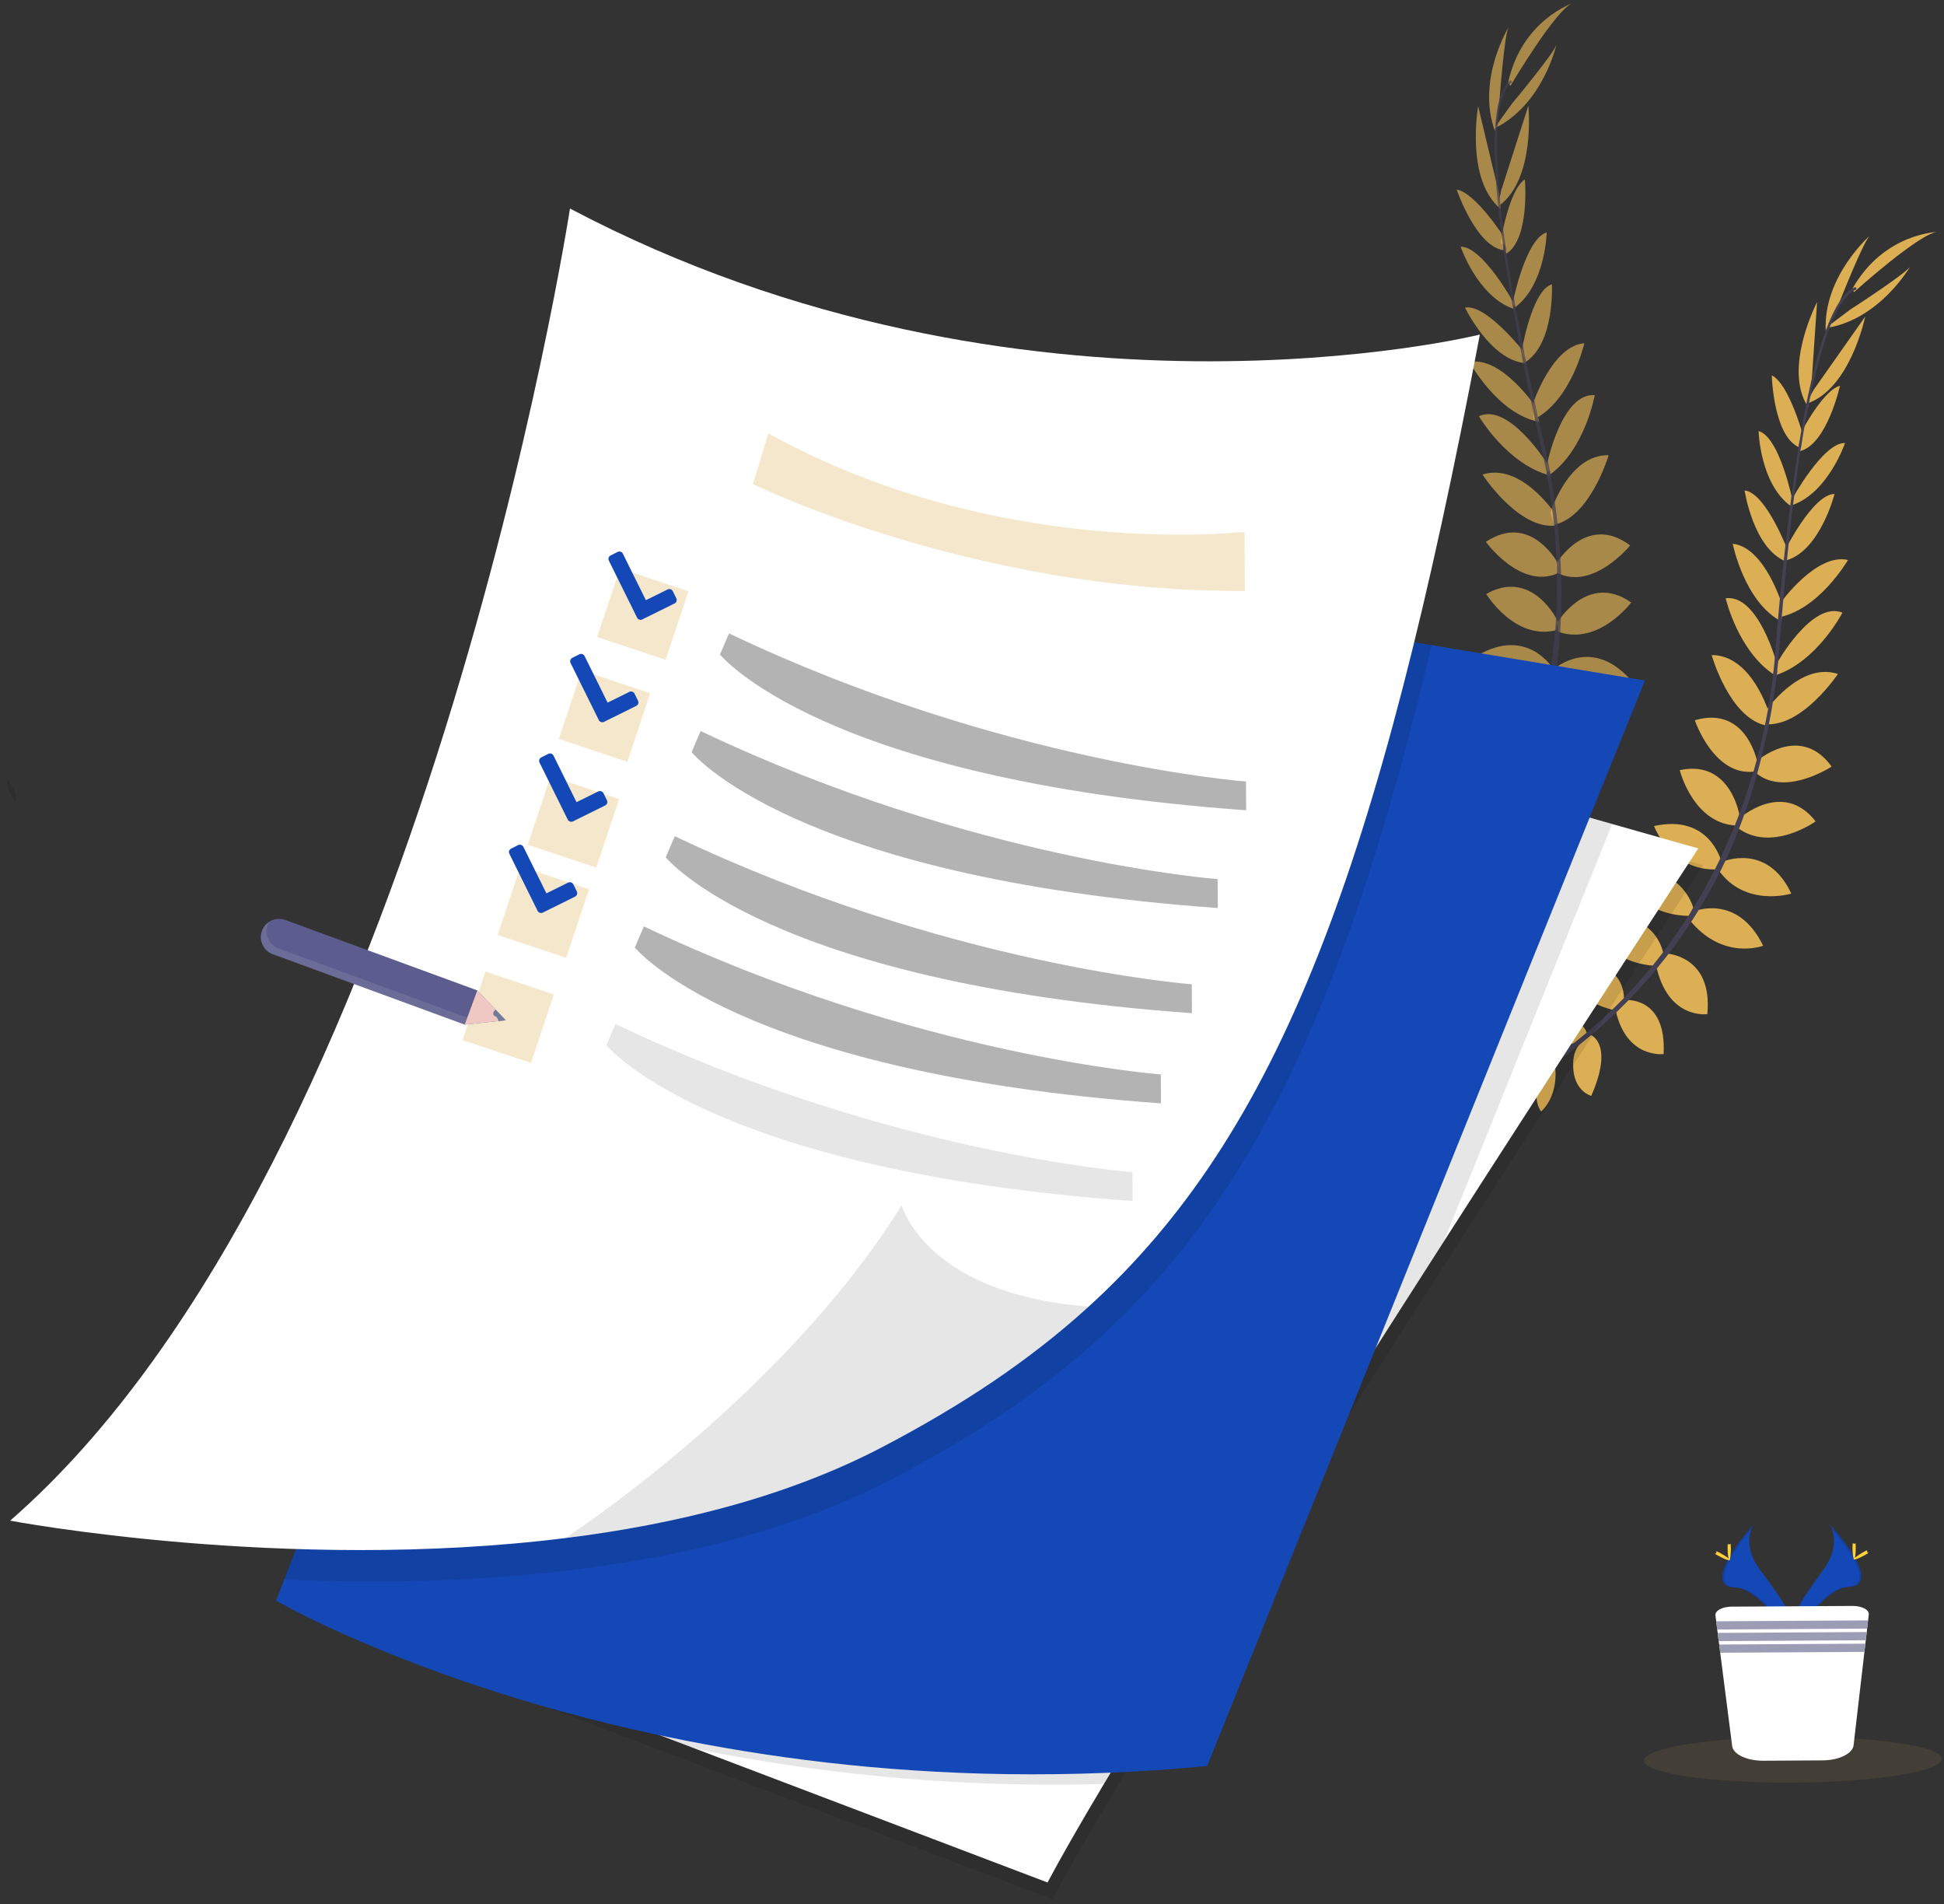 <svg width="482" height="472" fill="none" xmlns="http://www.w3.org/2000/svg"><rect width="100%" height="100%" fill="#333333" stroke="none"/><path opacity=".7" d="M374.513 21.259S386 1.867 389.998.777c0 0-12.741 4.16-16.083 19.778l.598.704z" fill="#DCAF54"/><path opacity=".1" d="M1.716 193.895c.016-.22.053-.439.108-.653.91 1.414 2.04 2.785 2.158 4.447a4.05 4.05 0 01-.088 1.146c-1.012-1.591-2.309-3.087-2.178-4.94z" fill="#000"/><path d="M384.646 263.077s-6.182-4.374-12.536-1.612c0 0 1.804 3.777 9.74 3.682l2.796-2.07zm.767.25s1.687 7.381-3.295 12.207c0 0-2.796-3.112.319-10.408l2.976-1.799zm8.099-6.773s-.262-6.238-14.381-4.629c0 0-.196 4.014 4.672 6.075 4.868 2.061 7.186.545 9.709-1.446zm.872-.018s5.884 2.102.155 15.113c0 0-3.889-1.004-4.412-6.267-.524-5.262 1.615-7.014 4.257-8.846zm8.241-8.566s1.128-10.218-13.259-9.634c0 0-1.317 9.239 10.644 12.012l2.615-2.378zm9.868-11.255s-1.594-11.668-16.08-8.68c0 0-.38 10.035 13.626 11.372l2.454-2.692zm7.323-11.73s-2.929-11.435-17.266-8.489c0 0 3.029 10.282 16.251 10.549l1.015-2.06zm6.966-11.457s-2.842-11.856-16.674-8.759c0 0 4.222 11.296 15.718 10.73l.956-1.971zm4.607-10.95s-2.014-14.432-14.909-11.672c0 0 3.295 13.177 13.912 13.726l.997-2.054zm4.416-13.27s-2.501-14.56-15.587-10.773c0 0 4.641 13.835 14.62 12.743l.967-1.97zm2.873-12.372s-4.242-14.614-14.286-14.549c0 0 4.335 15.409 13.353 17.422l.933-2.873zm1.958-12.133s-4.574-17.581-12.772-16.5c0 0 3.124 13.422 12.396 19.203l.376-2.703zm1.358-14.505s-4.342-14.662-12.373-15.505c0 0 2.815 14.38 12.075 19.27l.298-3.765zm1.415-13.495s-5.536-14.719-10.846-15.222c0 0 2.144 14.383 10.237 17.589l.609-2.367zm1.074-12.579s-3.181-15.897-8.449-17.374c0 0 .307 12.922 7.88 18.535l.569-1.161zm2.533-16.423s-3.477-12.696-7.715-14.755c0 0 .372 14.839 6.634 17.771l1.081-3.016zm2.012-10.781l1.503-22.14s-8.57 16.47-2.222 26.032l.719-3.892zm6.939-21.83s6.312-15.999 7.731-16.856c0 0-11.694 10.16-11.021 23.68l3.29-6.823zm-52.948 172.717s10.235-1.004 9.458 13.379c0 0-9.253 1.2-11.871-10.8l2.413-2.579zm9.963-11.562s11.768.341 10.335 15.042c0 0-9.936 1.448-12.753-12.338l2.418-2.704zm6.914-10.401s10.849-4.664 17.266 8.489c0 0-10.004 3.852-18.274-6.423l1.008-2.066zm7.124-12.301s11.107-4.98 17.125 7.866c0 0-11.525 3.553-18.093-5.901l.968-1.965z" fill="#DCAF54"/><path d="M431.241 202.881s10.854-9.716 18.924.732c0 0-11.025 7.925-19.481 1.492l.557-2.224zm3.982-13.939s10.924-9.943 18.914 1.076c0 0-12.164 8.056-19.364 1.058l.45-2.134zm2.383-12.468s8.576-12.577 18.093-9.403c0 0-8.91 13.326-18.099 12.425l.006-3.022zm2.787-11.758s8.758-15.914 16.434-12.854c0 0-6.328 12.242-16.727 15.563l.293-2.709zm1.068-15.263s8.867-12.46 16.732-10.648c0 0-7.328 12.688-17.672 14.31l.94-3.662zm1.062-12.966s7.012-14.075 12.343-14.03c0 0-3.604 14.091-11.978 16.444l-.365-2.414zm1.707-12.584s7.753-14.234 13.227-14.088c0 0-4.131 12.254-13.023 15.369l-.204-1.281zm1.59-15.277s5.837-11.8 10.389-13.009c0 0-3.197 14.504-9.89 16.206l-.499-3.197z" fill="#DCAF54"/><path d="M449.692 96.624l12.769-18.145s-3.71 18.199-14.66 21.623l1.891-3.478zm9.006-19.851s14.436-9.303 15.021-10.868c0 0-7.639 13.449-21.079 15.427l6.058-4.559zm.992-4.363s16.747-15.087 20.891-14.933c0 0-13.415.174-21.288 14.093l.397.84z" fill="#DCAF54"/><path d="M445.907 111l.595.097c3.825-23.797 8.735-37.77 13.819-39.355l-.175-.593c-5.381 1.67-10.322 15.442-14.239 39.851z" fill="#444053"/><path d="M439.562 167.955l.891.102c.26-2.222.484-4.503.655-6.772 1.493-19.747 3.405-37.864 5.581-51.424l-.497-.656c-2.182 13.584-4.482 32.237-5.981 52.014-.17 2.257-.389 4.52-.649 6.736z" fill="#444053"/><path d="M367.594 273.909c.16-.066 16.126-6.583 33.008-22.818a129.767 129.767 0 0024.646-32.617c8.05-15.131 13.265-33.885 15.407-52.194l-.947.41c-4.805 41.096-24.482 68.661-39.877 83.504-16.717 16.09-32.517 22.541-32.665 22.601l.428 1.114z" fill="#444053"/><path opacity=".7" d="M359.587 225.612s-7.203-2.338-12.451 2.19c0 0 2.851 3.075 10.397.621l2.054-2.811zm.805.006s3.8 6.552.489 12.632c0 0-3.571-2.136-2.797-10.031l2.308-2.601zm5.726-8.87s-2.115-5.882-15.107-.15c0 0 1.005 3.899 6.273 4.417 5.267.518 7.011-1.625 8.834-4.267zm.823-.276s6.229.263 4.647 14.385c0 0-4.015.2-6.08-4.675-2.066-4.876-.544-7.182 1.433-9.71zm5.316-10.645s-1.958-10.088-15.518-5.262c0 0 1.489 9.217 13.733 8.313l1.785-3.051zm6.069-13.69s-4.994-10.666-17.911-3.514c0 0 2.626 9.699 16.394 6.814l1.517-3.3zm3.508-13.348s-6.207-10.067-19.012-2.98c0 0 5.992 8.916 18.653 5.246l.359-2.266zm3.241-13.013s-6.239-10.471-18.533-3.411c0 0 7.39 9.538 18.191 5.582l.342-2.171zm1.143-11.826s-6.221-13.189-17.717-6.711c0 0 7.071 11.604 17.363 8.976l.354-2.265zm.262-13.98s-6.725-13.17-18.078-5.659c0 0 8.544 11.835 17.742 7.829l.336-2.17zm-.948-12.681s-8.389-12.701-17.96-9.655c0 0 8.732 13.454 17.932 12.679l.028-3.024zm-1.758-12.153s-9.593-15.432-17.101-11.964c0 0 6.983 11.894 17.546 14.658l-.445-2.694zm-2.986-14.249s-8.519-12.717-16.425-11.136c0 0 6.965 12.904 17.256 14.82l-.831-3.684zm-2.672-13.311s-9.663-12.42-14.878-11.31c0 0 6.332 13.103 15.006 13.75l-.128-2.44zm-2.713-12.326s-7.769-14.21-13.239-14.085c0 0 4.149 12.252 13.039 15.37l.2-1.285zm-2.467-16.437S365.835 47.723 361.179 47c0 0 4.777 14.072 11.618 15.026l.139-3.213zM371.65 47.92l-5.155-21.594s-3.267 18.273 5.63 25.498l-.475-3.904zm.118-22.899s1.259-17.152 2.353-18.417c0 0-8.125 13.153-3.46 25.892l1.107-7.475zm.85 180.633s9.469-3.995 13.006 9.98c0 0-8.467 3.895-14.541-6.794l1.535-3.186zm6.074-14.005s11.332-3.168 14.344 11.303c0 0-9.052 4.337-15.848-7.998l1.504-3.305zm3.505-11.981s8.961-7.684 19.012 2.98c0 0-8.397 6.659-19.359-.714l.347-2.266zm3.137-13.863s9.125-8.059 18.688 2.424c0 0-9.94 6.828-19.024-.253l.336-2.171z" fill="#DCAF54"/><path opacity=".7" d="M386.163 154.281s7.47-12.517 18.284-4.935c0 0-8.162 10.856-18.15 7.227l-.134-2.292zm-.346-14.494s7.468-12.748 18.37-4.585c0 0-9.211 11.337-18.16 6.77l-.21-2.185zm-1.424-12.617s4.434-14.556 14.457-14.331c0 0-4.53 15.382-13.567 17.248l-.89-2.917zm-.835-12.052s3.612-17.803 11.843-17.159c0 0-2.393 13.575-11.322 19.84l-.521-2.681zm-3.532-14.885s4.749-14.54 12.795-15.147c0 0-3.213 14.299-12.599 18.922l-.196-3.775zm-2.839-12.698s2.498-15.522 7.6-17.064c0 0 .751 14.525-6.531 19.267l-1.069-2.203zm-2.111-12.519s3.155-15.9 8.418-17.384c0 0-.292 12.928-7.847 18.544l-.571-1.16zm-3.02-15.038s2.051-13.002 6.03-15.512c0 0 1.28 14.801-4.625 18.431l-1.405-2.92z" fill="#DCAF54"/><path opacity=".7" d="M372.173 47.32l6.776-21.125s1.896 18.478-7.546 25.007l.77-3.881zm2.687-21.605s11.028-13.19 11.101-14.847c0 0-3.303 15.119-15.511 20.999l4.41-6.152z" fill="#DCAF54"/><path opacity=".7" d="M372.831 62.158l.591-.086c-3.421-23.853-2.906-38.661 1.461-41.683l-.34-.49c-4.632 3.212-5.219 17.825-1.712 42.259z" fill="#444053"/><path opacity=".7" d="M383.72 118.494l.882-.165c-.417-2.2-.881-4.442-1.393-6.665-4.452-19.3-8.019-37.163-9.971-50.76l-.672-.483c1.958 13.644 5.315 32.12 9.768 51.449.511 2.177.975 4.406 1.386 6.624z" fill="#444053"/><path opacity=".7" d="M346.581 241.027c.13-.107 13.41-11.074 24.697-31.601a129.75 129.75 0 0013.781-38.471c3.17-16.844 2.566-36.303-.845-54.423l-.778.67c7.639 40.676-2.915 72.854-13.194 91.606-11.133 20.33-24.272 31.183-24.408 31.291l.747.928z" fill="#444053"/><path opacity=".1" d="M114.026 414.971l59.681 22.688 87.234 33.128c3.246-6.115 8.041-14.484 13.979-24.421 20.409-34.284 54.206-87.619 84.289-134.491 33.907-52.814 63.089-97.413 63.089-97.413l-21.353-6.054-174.417-49.476-112.502 256.039z" fill="#000"/><path d="M112.814 410.823l59.681 22.688 87.234 33.129c3.247-6.116 8.042-14.485 13.979-24.422 20.41-34.284 54.206-87.619 84.289-134.491 33.907-52.814 63.089-97.413 63.089-97.413l-21.353-6.054-174.417-49.475-112.502 256.038z" fill="#fff"/><path opacity=".1" d="M112.813 410.823l59.682 22.688a447.823 447.823 0 00101.213 8.708c20.409-34.284 54.206-87.62 84.289-134.492l41.736-103.467-174.417-49.475-112.503 256.038z" fill="#000"/><path d="M68.43 396.754s92.83 54.176 230.869 41.016l108.537-269.075-52.82-8.754-182.591-30.253-101.96 261.866-2.036 5.2z" fill="#1448B6"/><path opacity=".1" d="M70.465 391.553c21.792.941 46.985.691 72.327-2.479 27.418-3.379 54.946-10.201 78.56-22.534 19.719-10.308 36.566-21.479 51.239-34.857 38.151-34.726 61.599-84.219 82.402-171.743l-182.591-30.252L70.465 391.553z" fill="#000"/><path d="M2.519 376.946s68.297 12.967 137.619 4.325c27.418-3.396 54.976-10.201 78.56-22.533 19.719-10.309 36.566-21.479 51.24-34.857 47.238-43.02 71.909-108.596 96.978-240.94 0 0-113.22 28.026-225.594-31.246 0 0-36.397 236.048-138.803 325.251z" fill="#fff"/><path opacity=".1" d="M140.137 381.272c27.418-3.397 54.976-10.201 78.56-22.533 19.72-10.309 36.567-21.48 51.24-34.857-40.439-3.045-46.38-25.112-46.38-25.112-29.686 47.737-83.42 82.502-83.42 82.502z" fill="#000"/><path opacity=".3" d="M308.571 131.82s-60.864 7.309-118.057-24.387l-3.833 12.566s54.696 26.873 121.977 26.477l-.087-14.656z" fill="#DCAF54"/><path opacity=".3" d="M308.934 193.728s-60.578-4.529-128.175-36.71l-2.248 5.225s24.99 31.072 130.465 38.609l-.042-7.124zm-7.036 24.191s-60.577-4.529-128.174-36.705l-2.249 5.226s24.985 31.102 130.466 38.644l-.043-7.165zm-6.412 26.069s-60.577-4.53-128.174-36.705l-2.249 5.225s25.021 31.084 130.466 38.644l-.043-7.164zm-7.664 22.353s-60.577-4.529-128.174-36.704l-2.249 5.225s24.985 31.09 130.465 38.65l-.042-7.171z" fill="#000"/><path opacity=".1" d="M280.784 290.555s-60.578-4.529-128.175-36.704l-2.248 5.225s24.99 31.09 130.465 38.644l-.042-7.165z" fill="#000"/><path opacity=".3" d="M153.719 140.92l16.977 5.668-5.668 16.977-16.977-5.668 5.668-16.977zm-9.488 25.263l16.977 5.668-5.668 16.977-16.977-5.668 5.668-16.977zm-15.167 48.589l16.977 5.668-5.668 16.977-16.977-5.668 5.668-16.977zm-8.715 26.081l16.977 5.668-5.669 16.977-16.976-5.668 5.668-16.977zm16.176-48.44l16.977 5.669-5.668 16.976-16.977-5.668 5.668-16.977z" fill="#DCAF54"/><path d="M118.342 245.51l-47.593-17.458a4.51 4.51 0 00-4.878 1.177 4.52 4.52 0 00.264 6.383c.437.402.948.714 1.505.918l47.594 17.464 10.169-1.081-7.061-7.403z" fill="#5C5C8E"/><path opacity=".1" d="M66.388 229.3a4.523 4.523 0 002.687 5.802l47.594 17.458 7.641-.811 1.105 1.181-10.168 1.081-47.594-17.464a4.512 4.512 0 01-2.544-2.341 4.524 4.524 0 01-.144-3.455 4.503 4.503 0 011.833-2.267 4.83 4.83 0 00-.41.816z" fill="#fff"/><path d="M118.341 245.51l-3.115 8.484 8.348-.886 1.827-.195-2.515-2.633-4.545-4.77z" fill="#EFC8C4"/><path d="M122.895 250.28c-.196.144-.36.327-.484.537a.765.765 0 00.005.825c.138.131.295.24.465.324a1.51 1.51 0 01.684 1.142l1.827-.195-2.497-2.633z" fill="#727A9C"/><path d="M159.255 153.547l7.985-3.954a.962.962 0 00.438-1.296l-.859-1.741a.962.962 0 00-1.297-.437l-5.38 2.661-5.702-11.519a.971.971 0 00-1.297-.443l-1.74.865a.97.97 0 00-.538.932.97.97 0 00.1.365l6.994 14.129a.956.956 0 00.932.536.98.98 0 00.364-.098zm-17.198 50.068l7.985-3.954a.958.958 0 00.487-.557.975.975 0 00-.05-.739l-.859-1.741a.974.974 0 00-1.302-.437l-5.375 2.661-5.696-11.531a.975.975 0 00-1.297-.443l-1.734.865a.978.978 0 00-.491.556.976.976 0 00.048.741l6.993 14.129a.982.982 0 001.302.438l-.011.012zm7.706-24.677l7.985-3.953a.973.973 0 00.444-1.296l-.865-1.741a.962.962 0 00-1.297-.437l-5.381 2.661-5.701-11.536a.98.98 0 00-.558-.488.95.95 0 00-.374-.048.949.949 0 00-.365.098l-1.74.859a.98.98 0 00-.438 1.303l6.999 14.141a.976.976 0 00.933.536.968.968 0 00.364-.099h-.006zm-15.173 47.278l7.985-3.953a.977.977 0 00.3-.23.984.984 0 00.236-.702.967.967 0 00-.098-.365l-.859-1.74a.976.976 0 00-.932-.536.968.968 0 00-.365.099l-5.381 2.661-5.701-11.519a.982.982 0 00-1.303-.443l-1.734.865a.948.948 0 00-.49.557.972.972 0 00.052.739l6.988 14.13a.98.98 0 001.302.437zm300.287 151.606s-3.505 4.639 1.695 11.578c5.199 6.939 9.496 12.802 7.818 17.169 0 0-7.865-12.901-14.199-13.041-6.335-.141-2.237-7.877 4.686-15.706z" fill="#1448B6"/><path opacity=".1" d="M434.877 377.823a5.724 5.724 0 00-.716 1.452c-6.136 7.302-9.415 14.101-3.448 14.268 5.54.121 12.24 9.984 13.84 12.473a4.537 4.537 0 01-.181.595s-7.864-12.901-14.199-13.042c-6.335-.14-2.219-7.917 4.704-15.746z" fill="#000"/><path d="M428.346 383.75c.009 1.62.201 2.967.427 2.965.225-.001.396-1.32.386-2.97-.01-1.65-.231-.86-.456-.858-.226.001-.367-.764-.357.863z" fill="#FFD037"/><path d="M426.108 385.698c1.429.77 2.679 1.237 2.784 1.035.106-.203-.967-.98-2.385-1.767-1.417-.787-.862-.209-.967.006-.106.214-.867-.043.568.726z" fill="#FFD037"/><path d="M453.529 377.713s3.553 4.597-1.565 11.596c-5.117 7-9.339 12.913-7.615 17.26 0 0 7.706-12.992 14.044-13.207 6.339-.216 2.15-7.902-4.864-15.649z" fill="#1448B6"/><path opacity=".1" d="M453.529 377.713c.308.445.553.931.727 1.444 6.228 7.229 9.58 13.989 3.615 14.226-5.531.187-12.115 10.127-13.692 12.635.051.202.116.4.194.593 0 0 7.706-13.046 14.056-13.261 6.351-.216 2.115-7.89-4.9-15.637z" fill="#000"/><path d="M460.122 383.563c.01 1.621-.16 2.969-.386 2.971-.225.001-.417-1.316-.427-2.966-.01-1.65.221-.862.446-.863.226-.002.358-.768.367.858z" fill="#FFD037"/><path d="M462.39 385.485c-1.426.786-2.664 1.268-2.772 1.067-.108-.201.956-.991 2.364-1.795 1.408-.804.866-.219.974-.006.108.214.854-.052-.566.734z" fill="#FFD037"/><path opacity=".1" d="M444.572 441.879c-20.389.12-36.932-2.319-36.95-5.446-.019-3.128 16.495-5.761 36.883-5.88 20.389-.12 36.932 2.318 36.951 5.445.018 3.128-16.495 5.761-36.884 5.881z" fill="#DCAF54"/><path d="M425.333 400.448l.187 1.442.255 2.034.112.849.255 2.034.118.848.255 2.035 2.962 23.134c.267 2.064 3.655 3.659 7.739 3.635l14.668-.086c4.078-.024 7.44-1.658 7.695-3.726l2.689-23.167.238-2.038.096-.849.243-2.038.096-.849.237-2.038.17-1.443c.129-1.188-1.699-2.151-4.008-2.137l-30.031.176c-2.315.014-4.131 1.016-3.976 2.184z" fill="#fff"/><path d="M425.515 401.89l.261 2.034 37.154-.218.231-2.038-37.646.222zm.367 2.883l.262 2.035 36.447-.214.238-2.038-36.947.217zm.372 2.883l.262 2.035 35.741-.211.237-2.037-36.24.213z" fill="#9D9CB5"/></svg>